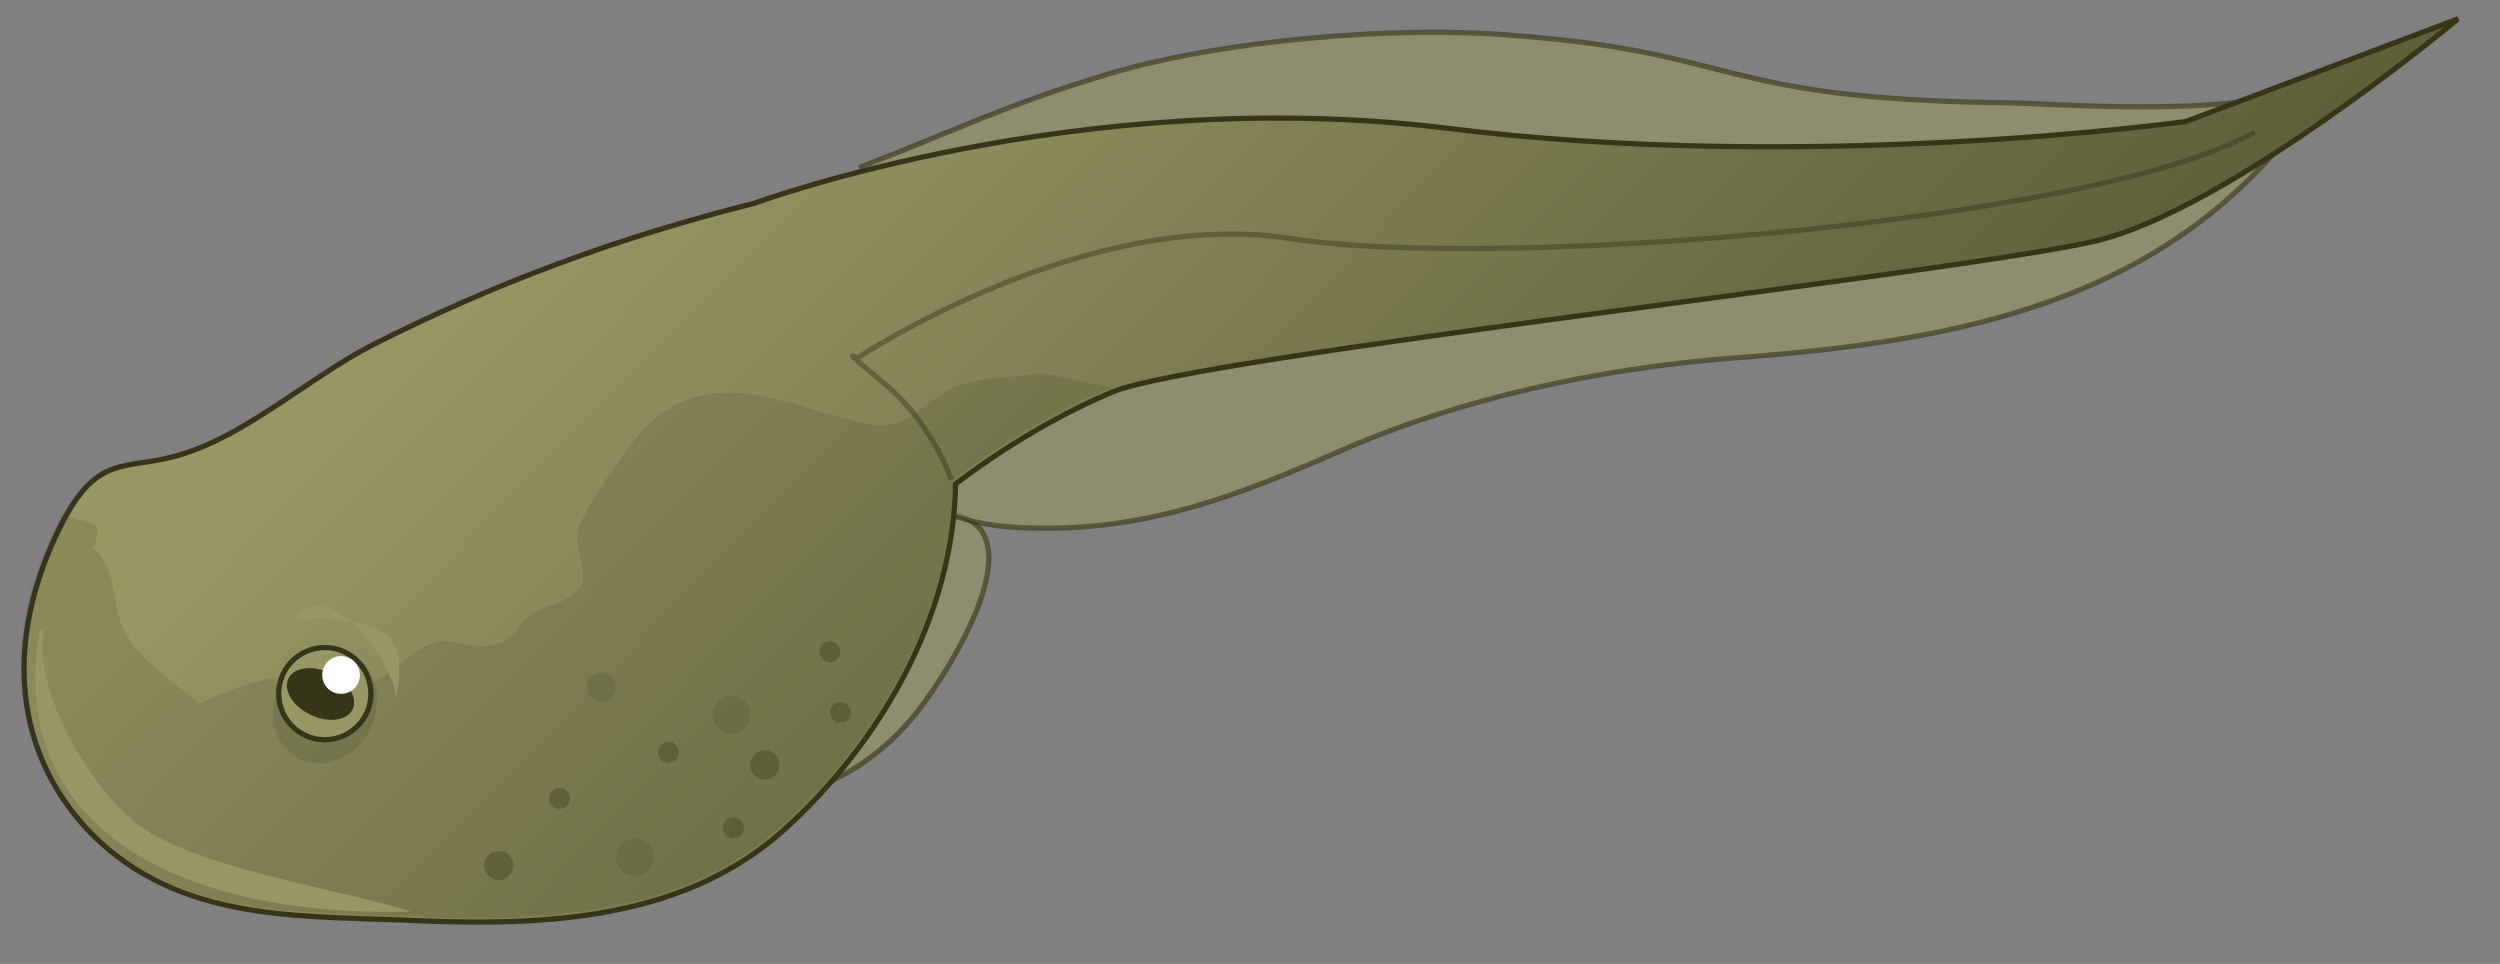 <svg xmlns="http://www.w3.org/2000/svg" version="1.0" viewBox="0 0 119.3 46"><rect x="0" y="0" width="119.3" height="46" fill="#808080" stroke="none"/><switch><g><path fill="#979764" stroke="#35351A" stroke-width=".25" d="M45.3 24.5c4.6.7-.5 8.3-1.8 9.8-2.4 2.8-5.3 3.9-8.9 4.2" opacity=".61"/><path fill="#979764" stroke="#35351A" stroke-width=".25" d="M41 8c4.9-1.9 7-3 12-4.5 5.4-1.6 13.8-2.3 19.3-1.8 10.7.8 9.6 3 23.1 3.2 2.6 0 10.4.8 15.5-.8-6.6 10.4-17.5 12.2-28.4 13-6.2.5-12.8 1.9-18.5 4.4-4.8 2.1-9.1 3.8-14.5 3.7-7.1 0-9.1-4.2-7.6-9.8" opacity=".61"/><linearGradient id="a" x1="-24.616" x2="71.312" y1="19.001" y2="52" gradientTransform="rotate(25.545 53.949 145.377)" gradientUnits="userSpaceOnUse"><stop offset="0" stop-color="#979764"/><stop offset="1" stop-color="#35351a"/></linearGradient><path fill="url(#a)" stroke="#35351A" stroke-width=".25" d="M45.6 23.1c-.1 6.3-3.6 12.4-8.3 16.6-5 4.4-11.9 4.5-18.2 4.2-5.3-.2-11 0-15.1-4.5-3.9-4.4-3.4-10-.9-14.7 1.8-3.3 3.2-2.1 6.1-3.2 2.8-1 5.8-3.6 8.5-5 5.9-3 11.9-5.2 18.3-6.8 0 0 15.4-5.7 32.9-3.6 17.4 2.2 35.4-.3 35.4-.3l13-4.9S106.4 10 100 11.5 57.2 17 53.1 18.7c-4.1 1.7-7.5 4.4-7.5 4.4z"/><ellipse cx="15.5" cy="33.7" fill="#35351A" opacity=".13" rx="2.4" ry="2.8" transform="rotate(25.545 15.487 33.741)"/><path fill="#35351A" d="M53 18.5c-4.1 1.7-7.5 4.4-7.5 4.4-.1 6.3-3.6 12.4-8.3 16.6-5 4.4-11.9 4.5-18.2 4.2-5.3-.2-11 0-15.1-4.5C0 34.8.4 29.2 3 24.5l.7.3c1 .1 1.2.4.7 1.4 1.2.5.9 3.1 1.7 4.2.9 1.4 2.1 2 3.4 3.2.4-.3 3.1-1.3 3.5-1.2 1.2.3 1.7 2.9 3.9 1.8-.1-.6.3-1 .3-1.6 1.5 0 2.2-1.7 3.8-2 .7-.1 1.6.4 2.4.2 1.4-.3 1-.8 2-1.5.8-.6 1.8-.4 2.4-1.5.2-.5-.4-1.8-.2-2.5.3-1.1 2.2-3.8 3-4.7 3-3.2 6.4-1.5 9.8-.6 2.9.8 2.8-.2 4.9-1.4 1.3-.7 2.9-.5 4.4-.8l3.3.7z" opacity=".13"/><circle cx="15.5" cy="33.1" r="2.2" fill="#979764" stroke="#35351A" stroke-width=".25"/><ellipse cx="15.3" cy="33.1" fill="#35351A" rx="1.7" ry="1.1" transform="rotate(25.538 15.26 33.096)"/><circle cx="16.3" cy="32.2" r=".9" fill="#FFF" transform="rotate(25.578 16.264 32.152)"/><circle cx="28.7" cy="32.8" r=".7" fill="#35351A" opacity=".13"/><circle cx="34.9" cy="34.1" r=".9" fill="#35351A" opacity=".13"/><circle cx="36.5" cy="36.5" r=".7" fill="#35351A" opacity=".34"/><circle cx="35" cy="39.5" r=".5" fill="#35351A" opacity=".34"/><circle cx="31.9" cy="35.9" r=".5" fill="#35351A" opacity=".34"/><circle cx="39.6" cy="31.1" r=".5" fill="#35351A" opacity=".34"/><circle cx="26.7" cy="38.1" r=".5" fill="#35351A" opacity=".34"/><circle cx="30.3" cy="40.9" r=".9" fill="#35351A" opacity=".13"/><circle cx="23.8" cy="41.3" r=".7" fill="#35351A" opacity=".34"/><circle cx="40.1" cy="34" r=".5" fill="#35351A" opacity=".34"/><path fill="#979764" d="M1.9 30C.2 39.5 8.6 43.8 19.6 43.5c-3.5-1.1-9.3-1.9-12.5-3.8-2.5-1.5-5.6-6.7-5-9.6"/><path fill="none" stroke="#35351A" stroke-width=".25" d="M45.4 22.9s-.9-2.7-3.2-4.6c-2.3-1.9-1.3-1.2-1.3-1.2s10.9-7.3 20.8-5.7c9.9 1.5 38.3-.8 45.9-5.1" opacity=".44"/><path fill="#979764" d="M14 29.7c1.4-2.6 4.8 1.8 4.9 3.6.7-3.4-1-3.6-3.8-3.8"/></g></switch></svg>
